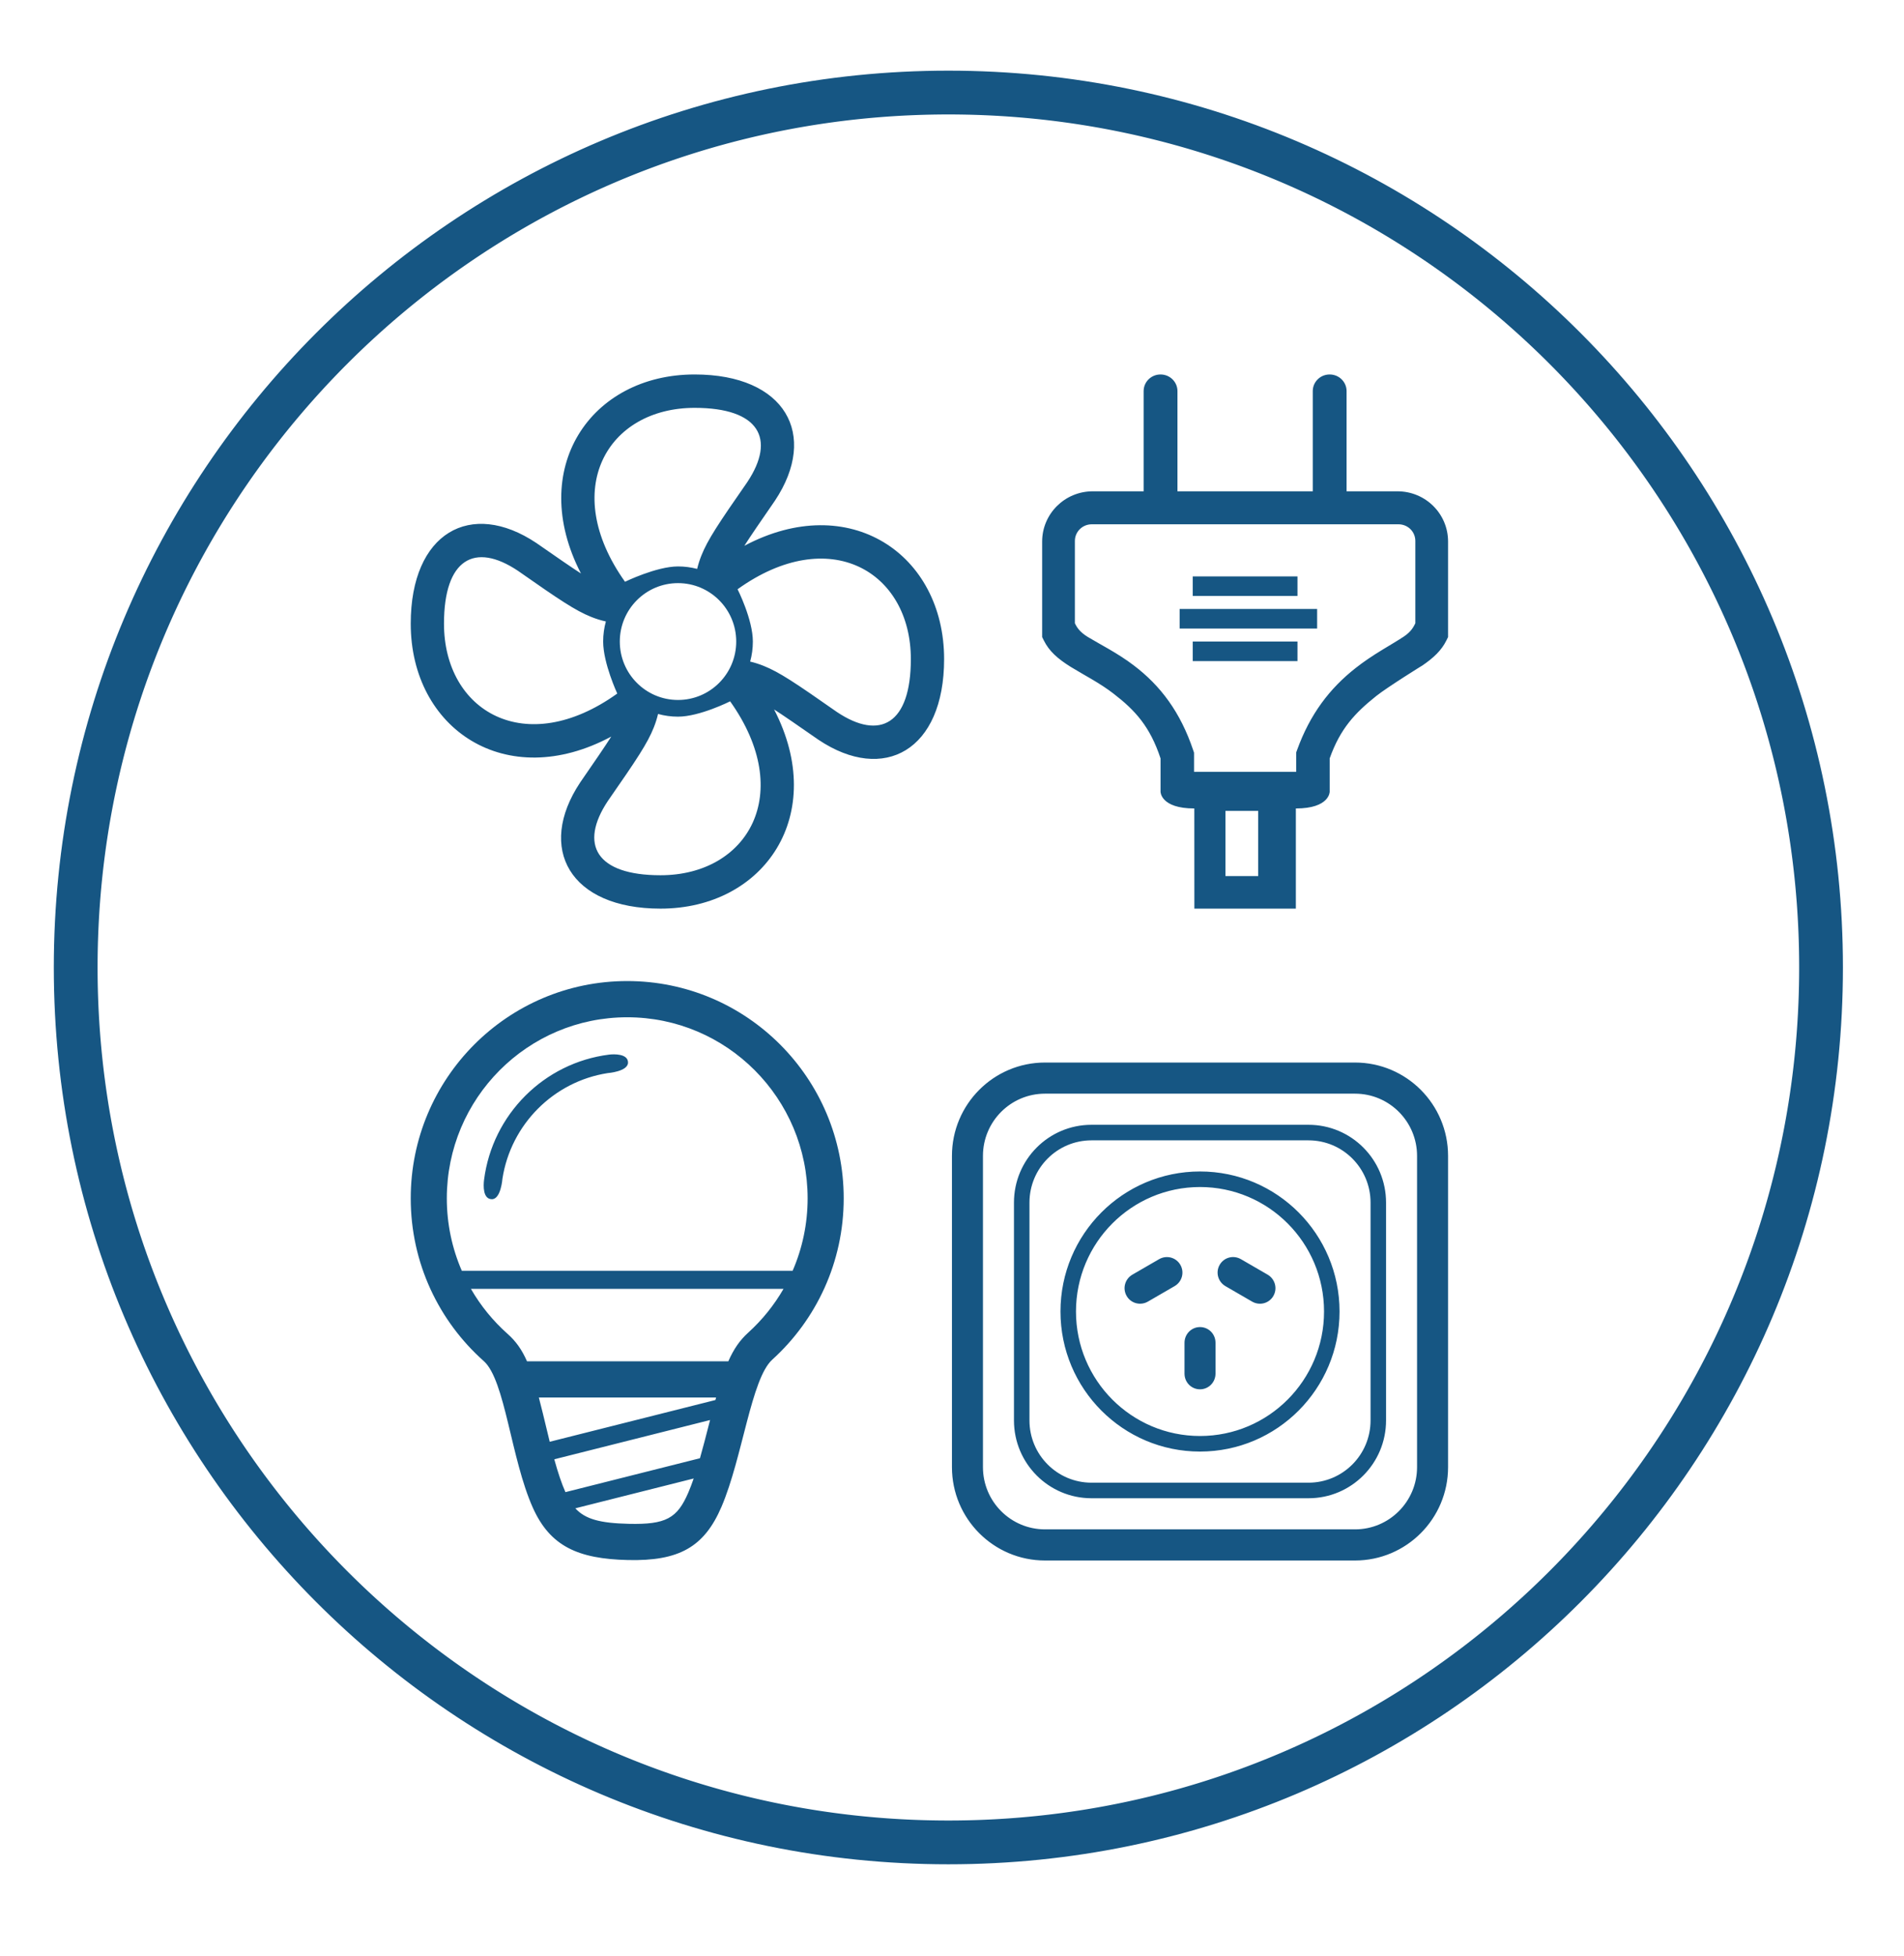 <?xml version="1.0" standalone="no"?>
<!DOCTYPE svg PUBLIC "-//W3C//DTD SVG 1.1//EN" "http://www.w3.org/Graphics/SVG/1.1/DTD/svg11.dtd">
<svg width="100%" height="100%" viewBox="0 0 261 268" version="1.1" xmlns="http://www.w3.org/2000/svg" xmlns:xlink="http://www.w3.org/1999/xlink" xml:space="preserve" style="fill-rule:evenodd;clip-rule:evenodd;stroke-linejoin:round;stroke-miterlimit:1.414;">
    <g transform="matrix(1,0,0,1,-1124,-496)">
        <g id="Layer1" transform="matrix(1,0,0,1,800,500)">
            <g transform="matrix(1,0,0,1,330.6,5.681)">
                <clipPath id="products_clip1">
                    <path d="M123.402,245.749C191.127,245.749 246.028,190.737 246.028,122.875C246.028,55.013 191.127,0 123.402,0C55.678,0 0.776,55.013 0.776,122.875C0.776,190.737 55.678,245.749 123.402,245.749Z"/>
                </clipPath>
                <g clip-path="url(#products_clip1)">
                    <path d="M123.402,251.749L122.987,251.749L122.571,251.747L122.156,251.743L121.741,251.739L121.326,251.733L120.913,251.726L120.499,251.717L120.085,251.707L119.672,251.696L119.259,251.684L118.846,251.67L118.434,251.655L118.022,251.639L117.61,251.621L117.199,251.602L116.788,251.582L116.377,251.56L115.966,251.537L115.556,251.513L115.147,251.488L114.737,251.461L114.328,251.433L113.92,251.404L113.511,251.374L113.103,251.342L112.695,251.309L112.288,251.275L111.881,251.239L111.475,251.202L111.068,251.164L110.662,251.125L110.257,251.084L109.852,251.042L109.447,250.999L109.042,250.955L108.639,250.909L108.235,250.862L107.832,250.814L107.428,250.765L107.026,250.714L106.624,250.662L106.222,250.609L105.821,250.555L105.419,250.499L105.019,250.442L104.619,250.384L104.219,250.325L103.819,250.264L103.421,250.203L103.022,250.14L102.623,250.076L102.226,250.01L101.828,249.944L101.431,249.876L101.034,249.807L100.638,249.736L100.243,249.665L99.847,249.592L99.452,249.518L99.058,249.443L98.664,249.367L98.27,249.289L97.876,249.211L97.484,249.131L97.092,249.05L96.699,248.967L96.308,248.884L95.917,248.799L95.526,248.713L95.136,248.626L94.746,248.538L94.357,248.449L93.968,248.358L93.579,248.266L93.191,248.173L92.804,248.079L92.416,247.984L92.03,247.887L91.644,247.79L91.258,247.691L90.873,247.591L90.488,247.49L90.104,247.388L89.72,247.284L89.337,247.18L88.954,247.074L88.572,246.967L88.19,246.859L87.809,246.75L87.427,246.639L87.046,246.528L86.667,246.415L86.288,246.302L85.908,246.187L85.53,246.071L85.152,245.953L84.774,245.835L84.397,245.716L84.021,245.595L83.645,245.473L83.269,245.351L82.894,245.227L82.52,245.102L82.146,244.976L81.772,244.848L81.399,244.72L81.027,244.59L80.655,244.46L80.284,244.328L79.913,244.195L79.542,244.061L79.173,243.926L78.804,243.79L78.435,243.653L78.066,243.514L77.699,243.375L77.332,243.235L76.965,243.093L76.599,242.95L76.233,242.807L75.869,242.662L75.504,242.516L75.14,242.369L74.777,242.221L74.414,242.072L74.052,241.921L73.69,241.77L73.33,241.618L72.969,241.464L72.609,241.31L72.25,241.154L71.891,240.998L71.532,240.84L71.175,240.681L70.818,240.521L70.461,240.36L70.105,240.198L69.75,240.035L69.395,239.872L69.041,239.706L68.687,239.54L68.334,239.373L67.982,239.205L67.63,239.036L67.279,238.866L66.928,238.694L66.578,238.522L66.229,238.349L65.88,238.174L65.531,237.999L65.184,237.823L64.837,237.645L64.49,237.467L64.145,237.287L63.799,237.107L63.455,236.925L63.111,236.742L62.768,236.559L62.425,236.375L62.083,236.189L61.741,236.002L61.401,235.815L61.061,235.626L60.721,235.437L60.382,235.246L60.044,235.055L59.706,234.862L59.369,234.669L59.032,234.474L58.697,234.279L58.362,234.082L58.027,233.885L57.693,233.686L57.36,233.487L57.028,233.287L56.696,233.085L56.365,232.883L56.034,232.68L55.704,232.475L55.375,232.27L55.047,232.064L54.719,231.857L54.392,231.649L54.065,231.44L53.739,231.23L53.414,231.019L53.089,230.807L52.766,230.594L52.443,230.38L52.12,230.165L51.798,229.95L51.477,229.733L51.157,229.515L50.837,229.297L50.518,229.077L50.2,228.857L49.883,228.636L49.566,228.413L49.249,228.19L48.933,227.966L48.618,227.741L48.305,227.515L47.992,227.288L47.679,227.06L47.367,226.832L47.055,226.602L46.745,226.371L46.435,226.14L46.126,225.908L45.818,225.674L45.51,225.44L45.203,225.205L44.897,224.969L44.591,224.732L44.287,224.495L43.983,224.256L43.679,224.016L43.377,223.776L43.075,223.535L42.774,223.292L42.474,223.049L42.174,222.805L41.875,222.56L41.577,222.315L41.28,222.068L40.983,221.821L40.687,221.572L40.392,221.323L40.098,221.073L39.805,220.822L39.512,220.57L39.22,220.317L38.929,220.064L38.638,219.809L38.348,219.554L38.059,219.298L37.771,219.041L37.483,218.783L37.197,218.524L36.911,218.265L36.626,218.004L36.342,217.743L36.059,217.481L35.776,217.218L35.494,216.954L35.213,216.69L34.933,216.425L34.653,216.158L34.374,215.891L34.096,215.623L33.819,215.354L33.543,215.085L33.267,214.815L32.993,214.543L32.719,214.271L32.446,213.999L32.173,213.725L31.902,213.451L31.631,213.175L31.361,212.899L31.092,212.622L30.824,212.345L30.557,212.066L30.291,211.787L30.025,211.507L29.759,211.226L29.496,210.944L29.232,210.661L28.97,210.379L28.709,210.094L28.448,209.809L28.188,209.524L27.929,209.238L27.671,208.95L27.413,208.662L27.157,208.374L26.901,208.084L26.647,207.794L26.393,207.503L26.14,207.211L25.888,206.918L25.636,206.625L25.386,206.331L25.137,206.036L24.888,205.74L24.64,205.444L24.393,205.147L24.147,204.849L23.901,204.55L23.657,204.251L23.414,203.951L23.171,203.65L22.929,203.348L22.688,203.046L22.448,202.742L22.21,202.439L21.971,202.134L21.734,201.829L21.497,201.522L21.262,201.216L21.028,200.909L20.794,200.6L20.561,200.291L20.329,199.981L20.098,199.671L19.869,199.36L19.639,199.048L19.411,198.735L19.183,198.422L18.957,198.108L18.732,197.793L18.507,197.478L18.283,197.161L18.061,196.845L17.839,196.527L17.618,196.209L17.398,195.891L17.179,195.571L16.961,195.25L16.744,194.929L16.528,194.608L16.312,194.285L16.098,193.962L15.885,193.638L15.673,193.314L15.461,192.989L15.25,192.663L15.041,192.336L14.832,192.01L14.625,191.682L14.418,191.353L14.212,191.024L14.007,190.694L13.803,190.364L13.601,190.033L13.399,189.701L13.198,189.368L12.998,189.035L12.799,188.702L12.601,188.367L12.404,188.032L12.208,187.696L12.013,187.36L11.819,187.023L11.625,186.685L11.434,186.347L11.243,186.008L11.052,185.669L10.863,185.328L10.675,184.987L10.488,184.646L10.302,184.304L10.117,183.961L9.932,183.617L9.749,183.273L9.567,182.929L9.386,182.584L9.206,182.238L9.027,181.892L8.849,181.544L8.672,181.197L8.496,180.848L8.321,180.5L8.147,180.15L7.974,179.8L7.802,179.45L7.631,179.098L7.461,178.746L7.293,178.394L7.125,178.041L6.957,177.686L6.792,177.332L6.627,176.978L6.464,176.622L6.301,176.267L6.14,175.91L5.979,175.552L5.82,175.195L5.661,174.836L5.504,174.477L5.348,174.119L5.192,173.758L5.038,173.397L4.885,173.036L4.733,172.675L4.582,172.313L4.432,171.949L4.283,171.586L4.136,171.222L3.989,170.857L3.843,170.493L3.699,170.127L3.555,169.76L3.413,169.394L3.272,169.027L3.132,168.66L2.992,168.291L2.854,167.921L2.717,167.552L2.582,167.183L2.447,166.812L2.313,166.441L2.18,166.069L2.049,165.697L1.919,165.325L1.79,164.952L1.662,164.578L1.535,164.204L1.409,163.83L1.284,163.455L1.16,163.078L1.038,162.702L0.916,162.326L0.796,161.948L0.677,161.571L0.559,161.193L0.442,160.814L0.326,160.435L0.212,160.056L0.098,159.674L-0.014,159.294L-0.125,158.913L-0.236,158.532L-0.345,158.149L-0.452,157.766L-0.559,157.384L-0.664,157L-0.769,156.615L-0.872,156.232L-0.974,155.847L-1.075,155.461L-1.175,155.075L-1.273,154.689L-1.371,154.302L-1.467,153.914L-1.562,153.527L-1.656,153.139L-1.749,152.75L-1.84,152.36L-1.931,151.971L-2.02,151.581L-2.108,151.191L-2.195,150.801L-2.28,150.408L-2.365,150.017L-2.448,149.625L-2.53,149.232L-2.611,148.838L-2.691,148.445L-2.769,148.051L-2.847,147.657L-2.923,147.262L-2.998,146.867L-3.072,146.471L-3.144,146.075L-3.215,145.679L-3.286,145.282L-3.355,144.884L-3.422,144.486L-3.489,144.088L-3.554,143.69L-3.618,143.291L-3.681,142.891L-3.742,142.492L-3.803,142.091L-3.862,141.691L-3.92,141.291L-3.976,140.889L-4.032,140.487L-4.086,140.085L-4.139,139.683L-4.191,139.28L-4.241,138.876L-4.291,138.472L-4.339,138.069L-4.385,137.664L-4.431,137.259L-4.475,136.855L-4.518,136.449L-4.56,136.042L-4.601,135.637L-4.64,135.23L-4.678,134.823L-4.715,134.416L-4.75,134.008L-4.784,133.6L-4.817,133.192L-4.849,132.783L-4.879,132.374L-4.909,131.965L-4.936,131.555L-4.963,131.145L-4.988,130.734L-5.012,130.323L-5.035,129.913L-5.057,129.501L-5.077,129.089L-5.096,128.677L-5.113,128.265L-5.13,127.852L-5.145,127.439L-5.158,127.026L-5.171,126.612L-5.182,126.198L-5.192,125.783L-5.2,125.369L-5.207,124.954L-5.213,124.538L-5.218,124.124L-5.221,123.707L-5.223,123.291L-5.224,122.875L-5.223,122.458L-5.221,122.042L-5.218,121.626L-5.213,121.211L-5.207,120.796L-5.2,120.38L-5.192,119.966L-5.182,119.552L-5.171,119.138L-5.158,118.724L-5.145,118.31L-5.13,117.898L-5.113,117.485L-5.096,117.072L-5.077,116.66L-5.057,116.248L-5.035,115.837L-5.012,115.427L-4.988,115.015L-4.963,114.605L-4.936,114.195L-4.909,113.784L-4.879,113.375L-4.849,112.966L-4.817,112.558L-4.784,112.15L-4.75,111.741L-4.715,111.333L-4.678,110.927L-4.64,110.519L-4.601,110.113L-4.56,109.707L-4.518,109.3L-4.475,108.895L-4.431,108.49L-4.385,108.085L-4.339,107.681L-4.291,107.277L-4.241,106.873L-4.191,106.47L-4.139,106.067L-4.086,105.664L-4.032,105.263L-3.976,104.861L-3.92,104.459L-3.862,104.058L-3.803,103.658L-3.742,103.257L-3.681,102.858L-3.618,102.459L-3.554,102.059L-3.489,101.661L-3.422,101.263L-3.355,100.866L-3.286,100.468L-3.215,100.071L-3.144,99.675L-3.072,99.278L-2.998,98.882L-2.923,98.488L-2.847,98.093L-2.769,97.698L-2.691,97.305L-2.611,96.911L-2.53,96.517L-2.448,96.125L-2.365,95.733L-2.28,95.341L-2.195,94.949L-2.108,94.558L-2.02,94.168L-1.931,93.778L-1.84,93.389L-1.749,92.999L-1.656,92.61L-1.562,92.222L-1.467,91.835L-1.371,91.447L-1.273,91.061L-1.175,90.674L-1.075,90.288L-0.974,89.903L-0.872,89.518L-0.769,89.134L-0.664,88.749L-0.559,88.365L-0.452,87.983L-0.345,87.6L-0.236,87.218L-0.125,86.836L-0.014,86.455L0.098,86.075L0.212,85.694L0.326,85.315L0.442,84.936L0.559,84.557L0.677,84.179L0.796,83.801L0.916,83.424L1.038,83.047L1.16,82.671L1.284,82.295L1.409,81.92L1.535,81.545L1.662,81.171L1.79,80.798L1.919,80.425L2.049,80.053L2.18,79.681L2.313,79.308L2.447,78.937L2.582,78.566L2.717,78.197L2.854,77.828L2.992,77.458L3.132,77.09L3.272,76.722L3.413,76.356L3.555,75.989L3.699,75.622L3.843,75.257L3.989,74.892L4.136,74.527L4.283,74.163L4.432,73.8L4.582,73.437L4.733,73.075L4.885,72.713L5.038,72.352L5.192,71.991L5.348,71.631L5.504,71.272L5.661,70.913L5.82,70.555L5.979,70.197L6.14,69.839L6.301,69.483L6.463,69.127L6.628,68.771L6.792,68.417L6.957,68.063L7.125,67.709L7.293,67.355L7.461,67.004L7.631,66.651L7.802,66.3L7.974,65.949L8.147,65.599L8.321,65.25L8.496,64.901L8.672,64.553L8.849,64.205L9.027,63.858L9.206,63.511L9.386,63.166L9.568,62.82L9.749,62.476L9.932,62.132L10.117,61.788L10.302,61.446L10.488,61.104L10.675,60.762L10.863,60.422L11.052,60.081L11.243,59.741L11.434,59.403L11.626,59.065L11.819,58.727L12.013,58.389L12.208,58.053L12.404,57.717L12.601,57.383L12.799,57.048L12.998,56.714L13.198,56.381L13.399,56.048L13.601,55.717L13.803,55.386L14.007,55.056L14.212,54.725L14.418,54.396L14.625,54.068L14.832,53.74L15.041,53.413L15.25,53.087L15.461,52.76L15.673,52.435L15.885,52.111L16.098,51.787L16.313,51.464L16.528,51.142L16.744,50.82L16.961,50.5L17.179,50.179L17.399,49.859L17.618,49.541L17.839,49.222L18.061,48.904L18.283,48.588L18.507,48.272L18.732,47.956L18.957,47.641L19.184,47.327L19.411,47.014L19.639,46.701L19.868,46.39L20.098,46.079L20.329,45.768L20.561,45.458L20.794,45.15L21.028,44.841L21.262,44.533L21.497,44.227L21.734,43.921L21.971,43.615L22.209,43.311L22.448,43.007L22.688,42.704L22.929,42.401L23.171,42.1L23.414,41.799L23.657,41.499L23.901,41.2L24.146,40.901L24.393,40.603L24.64,40.305L24.888,40.009L25.137,39.713L25.386,39.418L25.636,39.124L25.888,38.831L26.14,38.539L26.393,38.247L26.647,37.955L26.901,37.665L27.157,37.376L27.414,37.087L27.671,36.799L27.929,36.512L28.188,36.225L28.448,35.94L28.709,35.655L28.97,35.371L29.232,35.088L29.496,34.805L29.76,34.524L30.025,34.243L30.291,33.962L30.557,33.683L30.824,33.405L31.093,33.127L31.361,32.85L31.631,32.574L31.902,32.299L32.173,32.024L32.446,31.751L32.719,31.478L32.993,31.206L33.267,30.935L33.543,30.665L33.819,30.395L34.096,30.126L34.374,29.858L34.653,29.591L34.932,29.325L35.213,29.059L35.494,28.795L35.776,28.531L36.059,28.268L36.342,28.006L36.626,27.745L36.911,27.485L37.197,27.225L37.484,26.966L37.771,26.708L38.059,26.452L38.348,26.196L38.638,25.94L38.928,25.686L39.219,25.432L39.512,25.179L39.805,24.927L40.098,24.677L40.392,24.427L40.687,24.177L40.983,23.929L41.28,23.681L41.577,23.435L41.875,23.189L42.174,22.944L42.473,22.7L42.774,22.457L43.075,22.215L43.377,21.974L43.679,21.733L43.983,21.493L44.287,21.255L44.591,21.017L44.897,20.78L45.203,20.544L45.51,20.309L45.818,20.075L46.126,19.842L46.435,19.609L46.745,19.378L47.055,19.148L47.367,18.918L47.679,18.689L47.992,18.461L48.305,18.234L48.619,18.009L48.933,17.783L49.249,17.559L49.566,17.336L49.883,17.114L50.2,16.893L50.518,16.672L50.837,16.453L51.157,16.234L51.477,16.017L51.799,15.8L52.12,15.584L52.443,15.369L52.766,15.155L53.089,14.943L53.414,14.731L53.739,14.52L54.065,14.31L54.392,14.101L54.719,13.893L55.047,13.685L55.375,13.479L55.704,13.274L56.035,13.069L56.365,12.866L56.696,12.664L57.028,12.463L57.36,12.262L57.693,12.063L58.027,11.865L58.362,11.667L58.697,11.471L59.032,11.275L59.369,11.081L59.706,10.887L60.043,10.695L60.382,10.503L60.721,10.313L61.061,10.123L61.401,9.934L61.741,9.747L62.083,9.56L62.425,9.375L62.767,9.191L63.111,9.007L63.455,8.824L63.799,8.643L64.145,8.462L64.49,8.283L64.837,8.105L65.184,7.927L65.532,7.751L65.88,7.575L66.229,7.401L66.578,7.227L66.928,7.055L67.279,6.884L67.63,6.714L67.982,6.545L68.334,6.376L68.687,6.209L69.041,6.043L69.395,5.878L69.75,5.714L70.105,5.551L70.461,5.389L70.818,5.228L71.175,5.068L71.533,4.91L71.891,4.752L72.249,4.595L72.609,4.44L72.969,4.285L73.329,4.132L73.69,3.98L74.052,3.828L74.414,3.678L74.777,3.529L75.14,3.381L75.504,3.234L75.868,3.088L76.234,2.943L76.599,2.799L76.965,2.656L77.332,2.515L77.699,2.374L78.067,2.235L78.435,2.097L78.803,1.959L79.173,1.823L79.542,1.688L79.913,1.554L80.284,1.421L80.655,1.29L81.027,1.159L81.399,1.03L81.772,0.901L82.146,0.774L82.519,0.648L82.894,0.523L83.269,0.399L83.645,0.276L84.021,0.154L84.397,0.034L84.774,-0.086L85.152,-0.204L85.53,-0.321L85.908,-0.437L86.287,-0.552L86.667,-0.666L87.047,-0.779L87.427,-0.89L87.808,-1L88.19,-1.11L88.572,-1.218L88.954,-1.325L89.337,-1.43L89.72,-1.535L90.104,-1.638L90.488,-1.74L90.873,-1.842L91.258,-1.942L91.644,-2.04L92.03,-2.138L92.417,-2.234L92.804,-2.33L93.191,-2.424L93.58,-2.517L93.968,-2.609L94.357,-2.699L94.746,-2.789L95.136,-2.877L95.526,-2.964L95.916,-3.05L96.308,-3.134L96.7,-3.218L97.091,-3.3L97.484,-3.381L97.877,-3.461L98.27,-3.54L98.664,-3.617L99.057,-3.694L99.452,-3.769L99.847,-3.843L100.243,-3.915L100.638,-3.987L101.034,-4.057L101.431,-4.126L101.828,-4.194L102.225,-4.261L102.624,-4.326L103.022,-4.39L103.42,-4.453L103.819,-4.515L104.219,-4.576L104.619,-4.635L105.019,-4.693L105.42,-4.75L105.82,-4.805L106.222,-4.86L106.624,-4.913L107.026,-4.965L107.429,-5.015L107.832,-5.065L108.235,-5.113L108.639,-5.16L109.043,-5.205L109.447,-5.25L109.852,-5.293L110.257,-5.335L110.663,-5.375L111.069,-5.415L111.475,-5.453L111.881,-5.49L112.288,-5.525L112.696,-5.56L113.103,-5.593L113.511,-5.624L113.92,-5.655L114.328,-5.684L114.738,-5.712L115.147,-5.739L115.556,-5.764L115.967,-5.788L116.377,-5.811L116.787,-5.832L117.199,-5.853L117.61,-5.872L118.022,-5.889L118.434,-5.906L118.846,-5.921L119.259,-5.934L119.672,-5.947L120.085,-5.958L120.499,-5.968L120.912,-5.976L121.327,-5.984L121.741,-5.989L122.156,-5.994L122.571,-5.997L122.986,-5.999L123.402,-6L123.818,-5.999L124.234,-5.997L124.649,-5.994L125.063,-5.989L125.478,-5.984L125.892,-5.976L126.306,-5.968L126.72,-5.958L127.133,-5.947L127.546,-5.934L127.959,-5.921L128.371,-5.906L128.783,-5.889L129.194,-5.872L129.606,-5.853L130.017,-5.832L130.428,-5.811L130.838,-5.788L131.248,-5.764L131.658,-5.739L132.067,-5.712L132.476,-5.684L132.885,-5.655L133.293,-5.624L133.701,-5.593L134.109,-5.56L134.516,-5.525L134.924,-5.49L135.33,-5.453L135.736,-5.415L136.142,-5.375L136.548,-5.335L136.953,-5.293L137.358,-5.25L137.762,-5.205L138.166,-5.16L138.57,-5.113L138.973,-5.065L139.376,-5.015L139.779,-4.965L140.181,-4.913L140.583,-4.86L140.984,-4.805L141.385,-4.75L141.785,-4.693L142.186,-4.635L142.586,-4.576L142.985,-4.515L143.384,-4.453L143.783,-4.39L144.181,-4.326L144.579,-4.261L144.977,-4.194L145.373,-4.126L145.77,-4.057L146.166,-3.987L146.562,-3.915L146.957,-3.843L147.352,-3.769L147.747,-3.694L148.141,-3.617L148.535,-3.54L148.928,-3.461L149.321,-3.381L149.714,-3.3L150.105,-3.218L150.497,-3.134L150.888,-3.05L151.279,-2.964L151.669,-2.877L152.059,-2.789L152.448,-2.699L152.837,-2.609L153.225,-2.517L153.613,-2.424L154.001,-2.33L154.388,-2.235L154.774,-2.138L155.161,-2.04L155.546,-1.942L155.931,-1.842L156.317,-1.74L156.701,-1.638L157.084,-1.535L157.468,-1.43L157.85,-1.325L158.233,-1.218L158.615,-1.11L158.997,-1L159.377,-0.89L159.758,-0.779L160.138,-0.666L160.517,-0.552L160.896,-0.437L161.275,-0.321L161.653,-0.204L162.03,-0.086L162.408,0.034L162.784,0.154L163.16,0.276L163.535,0.399L163.911,0.523L164.285,0.648L164.659,0.774L165.032,0.901L165.405,1.03L165.777,1.159L166.149,1.29L166.521,1.421L166.892,1.554L167.262,1.688L167.632,1.823L168.001,1.959L168.37,2.097L168.738,2.235L169.106,2.374L169.473,2.515L169.839,2.656L170.206,2.799L170.571,2.943L170.936,3.088L171.301,3.234L171.664,3.381L172.028,3.529L172.39,3.678L172.752,3.828L173.114,3.979L173.475,4.132L173.836,4.285L174.195,4.44L174.555,4.595L174.914,4.752L175.272,4.91L175.629,5.068L175.987,5.228L176.343,5.389L176.699,5.551L177.055,5.714L177.409,5.878L177.764,6.043L178.117,6.209L178.471,6.376L178.823,6.545L179.174,6.714L179.526,6.884L179.876,7.055L180.227,7.227L180.576,7.401L180.925,7.575L181.273,7.751L181.621,7.927L181.968,8.104L182.314,8.283L182.66,8.462L183.005,8.643L183.349,8.824L183.693,9.007L184.037,9.191L184.379,9.375L184.722,9.56L185.063,9.747L185.404,9.934L185.744,10.123L186.084,10.312L186.423,10.503L186.761,10.695L187.099,10.887L187.436,11.081L187.772,11.275L188.108,11.471L188.443,11.667L188.778,11.865L189.111,12.063L189.444,12.262L189.777,12.463L190.108,12.664L190.44,12.866L190.77,13.07L191.1,13.274L191.429,13.479L191.758,13.685L192.086,13.893L192.413,14.101L192.739,14.31L193.065,14.52L193.39,14.731L193.715,14.943L194.039,15.155L194.362,15.37L194.684,15.584L195.006,15.8L195.327,16.017L195.647,16.234L195.967,16.453L196.286,16.672L196.605,16.893L196.922,17.114L197.239,17.336L197.555,17.559L197.871,17.783L198.186,18.008L198.5,18.235L198.813,18.461L199.126,18.689L199.438,18.918L199.749,19.148L200.06,19.378L200.369,19.609L200.679,19.842L200.987,20.075L201.295,20.309L201.601,20.544L201.908,20.78L202.213,21.017L202.518,21.255L202.822,21.493L203.125,21.733L203.428,21.974L203.729,22.215L204.031,22.457L204.331,22.7L204.631,22.944L204.93,23.189L205.228,23.435L205.525,23.681L205.821,23.929L206.117,24.177L206.413,24.427L206.707,24.677L207,24.927L207.293,25.179L207.585,25.432L207.876,25.686L208.167,25.94L208.457,26.196L208.745,26.452L209.033,26.708L209.321,26.966L209.608,27.225L209.893,27.485L210.178,27.745L210.462,28.006L210.746,28.268L211.029,28.532L211.311,28.795L211.592,29.059L211.872,29.325L212.152,29.591L212.43,29.858L212.708,30.126L212.985,30.395L213.262,30.665L213.537,30.935L213.812,31.206L214.086,31.478L214.359,31.751L214.631,32.024L214.902,32.299L215.174,32.574L215.443,32.85L215.712,33.127L215.981,33.405L216.248,33.683L216.514,33.962L216.78,34.243L217.045,34.524L217.309,34.805L217.572,35.088L217.834,35.371L218.096,35.655L218.357,35.94L218.616,36.225L218.875,36.512L219.134,36.799L219.391,37.087L219.648,37.376L219.903,37.665L220.158,37.955L220.412,38.247L220.665,38.539L220.917,38.831L221.168,39.124L221.419,39.418L221.668,39.713L221.917,40.009L222.165,40.305L222.412,40.603L222.658,40.901L222.903,41.2L223.147,41.499L223.391,41.799L223.634,42.1L223.875,42.401L224.116,42.704L224.356,43.007L224.595,43.311L224.833,43.615L225.071,43.921L225.307,44.227L225.542,44.533L225.777,44.841L226.011,45.15L226.243,45.458L226.475,45.768L226.707,46.079L226.936,46.39L227.165,46.701L227.394,47.014L227.621,47.327L227.847,47.641L228.073,47.956L228.298,48.272L228.521,48.588L228.744,48.905L228.966,49.222L229.186,49.54L229.406,49.859L229.626,50.179L229.843,50.499L230.06,50.82L230.277,51.142L230.492,51.464L230.706,51.787L230.92,52.111L231.132,52.436L231.344,52.761L231.554,53.086L231.764,53.413L231.972,53.74L232.18,54.068L232.387,54.397L232.593,54.726L232.797,55.055L233.001,55.385L233.204,55.717L233.406,56.049L233.607,56.381L233.807,56.714L234.005,57.048L234.203,57.382L234.401,57.717L234.597,58.053L234.792,58.389L234.986,58.727L235.179,59.065L235.371,59.403L235.562,59.742L235.752,60.081L235.941,60.421L236.129,60.762L236.317,61.104L236.503,61.446L236.688,61.788L236.872,62.132L237.055,62.476L237.237,62.82L237.418,63.166L237.598,63.511L237.777,63.858L237.956,64.205L238.133,64.553L238.309,64.901L238.484,65.25L238.658,65.599L238.831,65.949L239.003,66.3L239.173,66.651L239.343,67.003L239.512,67.356L239.68,67.709L239.847,68.062L240.012,68.416L240.177,68.771L240.341,69.127L240.504,69.484L240.665,69.84L240.825,70.196L240.985,70.554L241.143,70.913L241.301,71.272L241.457,71.632L241.612,71.991L241.766,72.351L241.92,72.713L242.072,73.075L242.222,73.437L242.372,73.799L242.521,74.163L242.669,74.528L242.816,74.892L242.961,75.257L243.106,75.622L243.249,75.989L243.392,76.356L243.533,76.722L243.673,77.091L243.812,77.458L243.95,77.828L244.087,78.197L244.223,78.566L244.358,78.938L244.491,79.309L244.624,79.68L244.755,80.052L244.886,80.425L245.015,80.798L245.143,81.171L245.27,81.545L245.396,81.92L245.521,82.296L245.644,82.671L245.767,83.047L245.888,83.424L246.008,83.801L246.128,84.179L246.246,84.557L246.363,84.936L246.478,85.315L246.593,85.695L246.706,86.074L246.819,86.455L246.93,86.836L247.04,87.219L247.149,87.6L247.257,87.982L247.364,88.366L247.469,88.75L247.573,89.133L247.677,89.518L247.779,89.903L247.879,90.288L247.979,90.674L248.078,91.061L248.175,91.447L248.271,91.834L248.367,92.223L248.46,92.611L248.553,92.999L248.645,93.388L248.735,93.778L248.824,94.168L248.912,94.559L248.999,94.95L249.085,95.341L249.169,95.733L249.253,96.125L249.335,96.517L249.416,96.911L249.495,97.304L249.574,97.698L249.651,98.093L249.727,98.488L249.802,98.883L249.876,99.278L249.949,99.674L250.02,100.071L250.09,100.468L250.159,100.865L250.227,101.262L250.293,101.661L250.358,102.06L250.422,102.459L250.485,102.858L250.547,103.257L250.607,103.658L250.666,104.059L250.724,104.459L250.781,104.861L250.836,105.263L250.891,105.664L250.944,106.067L250.995,106.47L251.046,106.873L251.095,107.276L251.143,107.681L251.19,108.085L251.236,108.49L251.28,108.895L251.323,109.301L251.365,109.706L251.405,110.113L251.444,110.519L251.482,110.926L251.519,111.333L251.555,111.741L251.589,112.15L251.622,112.558L251.654,112.966L251.684,113.375L251.713,113.785L251.741,114.195L251.768,114.605L251.793,115.015L251.817,115.426L251.84,115.837L251.861,116.248L251.881,116.66L251.9,117.072L251.918,117.485L251.934,117.898L251.949,118.311L251.963,118.724L251.975,119.138L251.986,119.552L251.996,119.965L252.005,120.381L252.012,120.796L252.018,121.21L252.022,121.627L252.026,122.042L252.028,122.458L252.028,122.875L252.028,123.292L252.026,123.707L252.022,124.123L252.018,124.539L252.012,124.954L252.005,125.369L251.996,125.784L251.986,126.198L251.975,126.612L251.963,127.026L251.949,127.438L251.934,127.852L251.918,128.265L251.9,128.677L251.881,129.09L251.861,129.501L251.84,129.912L251.817,130.324L251.793,130.734L251.768,131.145L251.741,131.555L251.713,131.964L251.684,132.374L251.654,132.783L251.622,133.192L251.589,133.6L251.555,134.008L251.519,134.416L251.482,134.823L251.444,135.23L251.405,135.637L251.365,136.043L251.323,136.448L251.28,136.854L251.236,137.259L251.19,137.664L251.143,138.069L251.095,138.473L251.046,138.876L250.995,139.28L250.944,139.683L250.891,140.085L250.836,140.487L250.781,140.889L250.724,141.291L250.666,141.69L250.607,142.091L250.547,142.492L250.485,142.892L250.422,143.291L250.358,143.69L250.293,144.088L250.227,144.487L250.159,144.885L250.09,145.281L250.02,145.678L249.949,146.075L249.876,146.471L249.802,146.866L249.727,147.262L249.651,147.657L249.574,148.051L249.495,148.446L249.416,148.838L249.335,149.232L249.253,149.625L249.169,150.017L249.085,150.409L248.999,150.8L248.912,151.19L248.824,151.581L248.735,151.971L248.645,152.361L248.553,152.751L248.46,153.139L248.367,153.527L248.271,153.915L248.175,154.302L248.078,154.689L247.979,155.075L247.879,155.461L247.779,155.847L247.677,156.232L247.573,156.616L247.469,157L247.364,157.383L247.257,157.767L247.149,158.149L247.04,158.531L246.93,158.913L246.819,159.295L246.706,159.675L246.593,160.055L246.478,160.434L246.363,160.814L246.246,161.193L246.128,161.571L246.008,161.949L245.888,162.326L245.767,162.702L245.644,163.078L245.521,163.454L245.396,163.83L245.27,164.204L245.143,164.578L245.015,164.952L244.886,165.325L244.755,165.697L244.624,166.07L244.491,166.44L244.358,166.811L244.223,167.183L244.087,167.552L243.95,167.922L243.812,168.291L243.673,168.659L243.533,169.027L243.392,169.394L243.249,169.761L243.106,170.127L242.961,170.493L242.816,170.857L242.669,171.221L242.521,171.586L242.372,171.95L242.222,172.313L242.072,172.674L241.919,173.036L241.766,173.398L241.612,173.758L241.457,174.118L241.301,174.477L241.143,174.836L240.985,175.195L240.825,175.553L240.665,175.91L240.504,176.266L240.341,176.622L240.177,176.978L240.012,177.333L239.847,177.687L239.68,178.04L239.512,178.394L239.343,178.746L239.173,179.098L239.003,179.449L238.831,179.8L238.658,180.15L238.484,180.5L238.309,180.848L238.133,181.197L237.955,181.545L237.777,181.892L237.598,182.238L237.418,182.584L237.237,182.929L237.055,183.273L236.872,183.617L236.688,183.961L236.503,184.304L236.317,184.646L236.129,184.987L235.941,185.328L235.752,185.669L235.562,186.008L235.371,186.347L235.179,186.685L234.986,187.023L234.792,187.36L234.597,187.696L234.401,188.032L234.203,188.367L234.005,188.702L233.807,189.035L233.607,189.368L233.406,189.7L233.204,190.033L233.001,190.364L232.797,190.694L232.593,191.024L232.387,191.353L232.18,191.682L231.972,192.01L231.764,192.337L231.554,192.663L231.344,192.988L231.132,193.314L230.92,193.638L230.706,193.962L230.492,194.285L230.277,194.608L230.06,194.93L229.843,195.25L229.626,195.57L229.406,195.89L229.186,196.209L228.966,196.527L228.744,196.845L228.521,197.162L228.297,197.478L228.073,197.793L227.847,198.108L227.621,198.422L227.394,198.735L227.165,199.048L226.936,199.36L226.706,199.671L226.475,199.981L226.243,200.291L226.011,200.6L225.777,200.909L225.542,201.216L225.307,201.522L225.071,201.829L224.833,202.134L224.595,202.439L224.356,202.742L224.116,203.046L223.875,203.348L223.634,203.65L223.391,203.951L223.148,204.251L222.903,204.55L222.658,204.849L222.412,205.147L222.165,205.444L221.917,205.74L221.668,206.036L221.419,206.331L221.168,206.625L220.917,206.918L220.665,207.211L220.412,207.503L220.158,207.794L219.903,208.084L219.647,208.374L219.391,208.662L219.134,208.95L218.875,209.238L218.616,209.524L218.357,209.809L218.096,210.094L217.834,210.379L217.572,210.661L217.309,210.944L217.045,211.226L216.78,211.507L216.514,211.787L216.248,212.066L215.98,212.345L215.712,212.622L215.443,212.899L215.173,213.175L214.902,213.451L214.631,213.725L214.359,213.999L214.086,214.271L213.812,214.543L213.537,214.815L213.262,215.085L212.985,215.354L212.708,215.623L212.431,215.891L212.152,216.158L211.872,216.425L211.592,216.69L211.311,216.954L211.029,217.218L210.746,217.481L210.462,217.744L210.178,218.004L209.893,218.265L209.608,218.524L209.321,218.783L209.033,219.041L208.745,219.298L208.457,219.554L208.167,219.809L207.876,220.064L207.585,220.317L207.293,220.57L207,220.822L206.707,221.073L206.413,221.323L206.117,221.572L205.821,221.821L205.525,222.068L205.227,222.315L204.93,222.56L204.631,222.805L204.331,223.049L204.031,223.292L203.73,223.535L203.428,223.776L203.125,224.016L202.822,224.256L202.518,224.495L202.214,224.732L201.908,224.969L201.601,225.205L201.295,225.44L200.987,225.674L200.679,225.908L200.369,226.14L200.06,226.371L199.749,226.602L199.438,226.832L199.126,227.06L198.813,227.288L198.5,227.515L198.186,227.741L197.871,227.966L197.555,228.19L197.239,228.413L196.922,228.635L196.605,228.857L196.286,229.077L195.967,229.297L195.647,229.516L195.327,229.733L195.006,229.95L194.684,230.165L194.362,230.38L194.039,230.594L193.715,230.807L193.39,231.019L193.065,231.23L192.739,231.44L192.413,231.649L192.086,231.857L191.758,232.064L191.429,232.27L191.1,232.475L190.77,232.68L190.44,232.883L190.108,233.085L189.777,233.287L189.444,233.487L189.111,233.686L188.777,233.885L188.443,234.082L188.108,234.279L187.772,234.474L187.436,234.669L187.098,234.862L186.761,235.055L186.423,235.246L186.084,235.437L185.744,235.626L185.404,235.815L185.063,236.002L184.722,236.189L184.379,236.375L184.037,236.559L183.694,236.743L183.349,236.925L183.005,237.107L182.66,237.287L182.314,237.467L181.967,237.645L181.621,237.822L181.273,237.999L180.924,238.174L180.576,238.349L180.227,238.522L179.876,238.694L179.526,238.866L179.174,239.036L178.823,239.205L178.47,239.373L178.117,239.54L177.764,239.706L177.409,239.872L177.054,240.036L176.699,240.198L176.343,240.36L175.987,240.521L175.63,240.681L175.272,240.84L174.914,240.998L174.555,241.154L174.196,241.31L173.836,241.464L173.475,241.618L173.114,241.77L172.753,241.921L172.39,242.072L172.028,242.221L171.664,242.369L171.3,242.516L170.936,242.662L170.571,242.806L170.206,242.95L169.839,243.093L169.473,243.235L169.106,243.375L168.738,243.514L168.37,243.653L168.001,243.79L167.632,243.926L167.262,244.061L166.892,244.195L166.521,244.328L166.149,244.46L165.778,244.59L165.405,244.72L165.032,244.848L164.658,244.976L164.285,245.102L163.911,245.227L163.536,245.351L163.16,245.474L162.784,245.595L162.408,245.716L162.03,245.835L161.653,245.953L161.275,246.071L160.896,246.187L160.517,246.302L160.138,246.415L159.758,246.528L159.377,246.639L158.996,246.75L158.615,246.859L158.233,246.967L157.851,247.074L157.468,247.18L157.084,247.284L156.701,247.388L156.316,247.49L155.931,247.591L155.546,247.691L155.16,247.79L154.775,247.887L154.388,247.984L154,248.079L153.613,248.173L153.226,248.266L152.837,248.358L152.448,248.449L152.059,248.538L151.669,248.626L151.279,248.713L150.888,248.799L150.497,248.884L150.105,248.967L149.713,249.05L149.321,249.131L148.928,249.211L148.535,249.289L148.141,249.367L147.747,249.443L147.352,249.518L146.957,249.592L146.562,249.665L146.166,249.736L145.77,249.807L145.374,249.876L144.976,249.944L144.579,250.01L144.181,250.076L143.783,250.14L143.384,250.203L142.985,250.264L142.586,250.325L142.186,250.384L141.786,250.442L141.385,250.499L140.984,250.555L140.582,250.609L140.181,250.662L139.779,250.714L139.376,250.765L138.973,250.814L138.57,250.862L138.166,250.909L137.762,250.955L137.357,250.999L136.952,251.042L136.548,251.084L136.142,251.125L135.736,251.164L135.33,251.202L134.923,251.239L134.516,251.275L134.109,251.309L133.702,251.342L133.293,251.374L132.885,251.404L132.476,251.433L132.067,251.461L131.658,251.488L131.248,251.513L130.838,251.537L130.427,251.56L130.017,251.582L129.606,251.602L129.195,251.621L128.783,251.639L128.371,251.655L127.958,251.67L127.546,251.684L127.133,251.696L126.72,251.707L126.306,251.717L125.892,251.726L125.478,251.733L125.063,251.739L124.649,251.743L124.234,251.747L123.818,251.749L123.402,251.749ZM123.402,239.749L123.78,239.749L124.157,239.747L124.534,239.744L124.911,239.74L125.287,239.734L125.664,239.728L126.04,239.72L126.415,239.711L126.79,239.701L127.165,239.69L127.54,239.677L127.914,239.664L128.288,239.649L128.662,239.633L129.035,239.616L129.408,239.597L129.781,239.578L130.153,239.557L130.525,239.535L130.897,239.512L131.269,239.488L131.64,239.463L132.011,239.436L132.381,239.408L132.751,239.38L133.121,239.35L133.49,239.319L133.86,239.286L134.229,239.253L134.597,239.218L134.965,239.183L135.333,239.146L135.7,239.108L136.067,239.069L136.434,239.029L136.8,238.987L137.166,238.945L137.532,238.901L137.897,238.856L138.262,238.81L138.627,238.763L138.991,238.715L139.355,238.666L139.718,238.615L140.081,238.564L140.445,238.511L140.807,238.458L141.169,238.403L141.531,238.347L141.892,238.29L142.253,238.232L142.614,238.172L142.974,238.112L143.333,238.05L143.693,237.988L144.052,237.924L144.411,237.859L144.769,237.793L145.127,237.726L145.485,237.658L145.842,237.589L146.198,237.519L146.555,237.448L146.911,237.375L147.266,237.302L147.621,237.227L147.976,237.152L148.33,237.075L148.684,236.997L149.038,236.918L149.391,236.838L149.744,236.757L150.096,236.675L150.448,236.592L150.799,236.508L151.151,236.423L151.501,236.336L151.851,236.249L152.201,236.16L152.551,236.071L152.9,235.98L153.248,235.889L153.596,235.796L153.944,235.702L154.291,235.608L154.638,235.512L154.985,235.415L155.33,235.317L155.676,235.218L156.021,235.118L156.365,235.017L156.71,234.915L157.054,234.812L157.397,234.708L157.74,234.603L158.082,234.497L158.424,234.39L158.766,234.282L159.107,234.172L159.448,234.062L159.787,233.951L160.127,233.839L160.467,233.725L160.806,233.611L161.143,233.496L161.481,233.38L161.819,233.262L162.156,233.144L162.492,233.024L162.828,232.904L163.164,232.783L163.498,232.661L163.833,232.537L164.168,232.413L164.5,232.288L164.834,232.161L165.167,232.034L165.499,231.906L165.83,231.776L166.161,231.646L166.492,231.515L166.822,231.383L167.152,231.25L167.481,231.115L167.81,230.98L168.138,230.844L168.465,230.707L168.793,230.569L169.119,230.43L169.445,230.29L169.771,230.149L170.096,230.007L170.42,229.864L170.745,229.72L171.069,229.575L171.391,229.43L171.714,229.283L172.036,229.135L172.358,228.987L172.678,228.837L172.999,228.687L173.319,228.535L173.638,228.383L173.957,228.229L174.275,228.075L174.593,227.92L174.91,227.764L175.227,227.607L175.544,227.448L175.858,227.29L176.174,227.13L176.489,226.969L176.802,226.807L177.116,226.645L177.429,226.481L177.741,226.316L178.053,226.151L178.364,225.985L178.675,225.817L178.984,225.649L179.294,225.48L179.603,225.31L179.911,225.139L180.219,224.967L180.526,224.795L180.833,224.621L181.14,224.446L181.445,224.271L181.749,224.095L182.054,223.918L182.358,223.739L182.661,223.56L182.964,223.381L183.266,223.2L183.567,223.018L183.868,222.835L184.168,222.652L184.468,222.468L184.767,222.283L185.066,222.097L185.364,221.91L185.661,221.722L185.957,221.533L186.254,221.343L186.549,221.153L186.844,220.961L187.138,220.77L187.432,220.577L187.725,220.383L188.017,220.188L188.309,219.992L188.6,219.796L188.891,219.598L189.181,219.4L189.47,219.201L189.759,219.001L190.046,218.801L190.334,218.599L190.621,218.396L190.907,218.193L191.193,217.989L191.477,217.784L191.762,217.579L192.045,217.372L192.329,217.164L192.611,216.956L192.892,216.747L193.173,216.537L193.454,216.326L193.733,216.115L194.013,215.902L194.291,215.689L194.569,215.475L194.845,215.26L195.122,215.044L195.398,214.828L195.673,214.611L195.947,214.393L196.221,214.174L196.495,213.954L196.767,213.733L197.039,213.512L197.31,213.29L197.58,213.067L197.85,212.843L198.119,212.619L198.387,212.393L198.655,212.167L198.922,211.94L199.188,211.713L199.454,211.484L199.719,211.255L199.983,211.025L200.247,210.794L200.509,210.563L200.772,210.33L201.033,210.097L201.294,209.863L201.554,209.628L201.813,209.393L202.072,209.157L202.33,208.919L202.587,208.682L202.843,208.444L203.099,208.204L203.355,207.964L203.609,207.723L203.862,207.481L204.115,207.239L204.367,206.996L204.619,206.752L204.869,206.508L205.119,206.262L205.369,206.016L205.617,205.77L205.865,205.522L206.112,205.273L206.359,205.024L206.604,204.775L206.849,204.524L207.093,204.273L207.336,204.021L207.579,203.768L207.821,203.515L208.062,203.261L208.302,203.006L208.542,202.75L208.78,202.494L209.019,202.237L209.256,201.979L209.492,201.721L209.728,201.461L209.963,201.202L210.197,200.941L210.431,200.68L210.664,200.418L210.895,200.155L211.127,199.892L211.357,199.628L211.587,199.363L211.815,199.098L212.043,198.831L212.271,198.564L212.497,198.297L212.723,198.029L212.948,197.76L213.172,197.49L213.395,197.22L213.617,196.949L213.839,196.678L214.06,196.405L214.28,196.132L214.5,195.858L214.718,195.584L214.936,195.309L215.153,195.033L215.369,194.757L215.584,194.48L215.798,194.202L216.012,193.924L216.225,193.644L216.437,193.365L216.648,193.085L216.859,192.804L217.068,192.523L217.277,192.24L217.485,191.957L217.691,191.674L217.898,191.389L218.103,191.104L218.308,190.819L218.511,190.533L218.714,190.246L218.916,189.959L219.118,189.671L219.318,189.382L219.517,189.093L219.716,188.803L219.914,188.512L220.111,188.22L220.307,187.929L220.502,187.637L220.697,187.344L220.89,187.05L221.083,186.756L221.274,186.461L221.466,186.165L221.656,185.869L221.845,185.572L222.033,185.275L222.22,184.978L222.407,184.679L222.593,184.379L222.778,184.079L222.962,183.78L223.145,183.479L223.327,183.177L223.508,182.875L223.689,182.572L223.869,182.269L224.047,181.965L224.225,181.661L224.402,181.356L224.578,181.05L224.753,180.744L224.927,180.437L225.1,180.13L225.273,179.821L225.444,179.513L225.615,179.204L225.784,178.895L225.953,178.584L226.121,178.273L226.288,177.963L226.454,177.651L226.619,177.338L226.783,177.025L226.947,176.711L227.109,176.397L227.271,176.082L227.431,175.768L227.591,175.452L227.749,175.135L227.907,174.818L228.064,174.501L228.22,174.184L228.375,173.865L228.529,173.546L228.682,173.226L228.834,172.906L228.985,172.585L229.136,172.264L229.285,171.942L229.433,171.621L229.58,171.298L229.727,170.975L229.873,170.65L230.017,170.326L230.16,170.002L230.303,169.676L230.445,169.351L230.585,169.024L230.725,168.697L230.864,168.37L231.002,168.042L231.139,167.713L231.275,167.384L231.409,167.055L231.543,166.726L231.676,166.395L231.808,166.064L231.939,165.732L232.069,165.401L232.198,165.069L232.326,164.735L232.453,164.402L232.58,164.068L232.705,163.734L232.829,163.399L232.952,163.063L233.074,162.729L233.195,162.392L233.315,162.055L233.434,161.718L233.552,161.38L233.669,161.042L233.786,160.703L233.901,160.364L234.015,160.025L234.128,159.685L234.24,159.345L234.351,159.004L234.461,158.662L234.57,158.32L234.678,157.978L234.785,157.635L234.891,157.292L234.996,156.949L235.1,156.604L235.203,156.259L235.305,155.914L235.405,155.569L235.505,155.224L235.604,154.877L235.702,154.53L235.798,154.184L235.894,153.836L235.988,153.487L236.082,153.139L236.174,152.79L236.266,152.441L236.356,152.091L236.446,151.741L236.534,151.39L236.621,151.039L236.707,150.688L236.792,150.336L236.877,149.983L236.96,149.63L237.041,149.278L237.122,148.924L237.202,148.57L237.281,148.216L237.358,147.861L237.435,147.506L237.511,147.15L237.585,146.794L237.658,146.438L237.731,146.081L237.802,145.724L237.872,145.366L237.941,145.008L238.009,144.65L238.076,144.291L238.142,143.932L238.206,143.573L238.27,143.213L238.332,142.852L238.394,142.491L238.454,142.131L238.513,141.769L238.571,141.408L238.628,141.045L238.684,140.682L238.739,140.32L238.792,139.957L238.845,139.593L238.896,139.229L238.946,138.865L238.996,138.5L239.044,138.134L239.091,137.769L239.137,137.404L239.181,137.037L239.225,136.671L239.267,136.304L239.309,135.937L239.349,135.569L239.388,135.202L239.426,134.833L239.463,134.464L239.498,134.095L239.533,133.726L239.566,133.356L239.598,132.986L239.629,132.616L239.659,132.246L239.688,131.874L239.716,131.503L239.742,131.132L239.767,130.76L239.791,130.387L239.814,130.015L239.836,129.641L239.857,129.269L239.876,128.895L239.895,128.52L239.912,128.146L239.928,127.772L239.943,127.397L239.956,127.022L239.969,126.646L239.98,126.271L239.99,125.895L239.999,125.518L240.007,125.142L240.013,124.765L240.019,124.387L240.023,124.01L240.026,123.632L240.028,123.253L240.028,122.875L240.028,122.497L240.026,122.118L240.023,121.74L240.019,121.363L240.013,120.985L240.007,120.608L239.999,120.232L239.99,119.855L239.98,119.479L239.969,119.103L239.956,118.727L239.943,118.352L239.928,117.977L239.912,117.603L239.895,117.229L239.876,116.855L239.857,116.481L239.836,116.108L239.814,115.735L239.791,115.362L239.767,114.99L239.742,114.618L239.716,114.246L239.688,113.875L239.659,113.504L239.629,113.133L239.598,112.763L239.566,112.393L239.533,112.024L239.498,111.654L239.463,111.285L239.426,110.917L239.388,110.548L239.349,110.18L239.309,109.812L239.267,109.445L239.225,109.079L239.181,108.712L239.137,108.346L239.091,107.98L239.044,107.615L238.996,107.249L238.946,106.884L238.896,106.52L238.845,106.157L238.792,105.792L238.739,105.429L238.684,105.067L238.628,104.704L238.571,104.342L238.513,103.98L238.454,103.618L238.394,103.258L238.332,102.897L238.27,102.536L238.206,102.176L238.142,101.818L238.076,101.459L238.009,101.099L237.941,100.741L237.872,100.383L237.802,100.026L237.731,99.669L237.658,99.312L237.585,98.955L237.511,98.6L237.435,98.244L237.358,97.889L237.281,97.534L237.202,97.179L237.122,96.825L237.041,96.472L236.96,96.119L236.877,95.767L236.792,95.414L236.707,95.062L236.621,94.711L236.534,94.36L236.446,94.009L236.356,93.659L236.266,93.309L236.174,92.959L236.082,92.611L235.988,92.262L235.894,91.913L235.798,91.566L235.702,91.22L235.604,90.872L235.505,90.525L235.405,90.18L235.305,89.835L235.203,89.49L235.1,89.145L234.996,88.801L234.891,88.457L234.785,88.114L234.678,87.771L234.57,87.43L234.461,87.088L234.351,86.746L234.24,86.405L234.128,86.064L234.015,85.725L233.901,85.385L233.786,85.046L233.67,84.707L233.552,84.369L233.434,84.032L233.315,83.694L233.195,83.357L233.074,83.021L232.952,82.686L232.829,82.35L232.705,82.016L232.58,81.681L232.453,81.347L232.326,81.014L232.198,80.681L232.069,80.349L231.939,80.017L231.808,79.685L231.676,79.354L231.543,79.024L231.409,78.694L231.275,78.365L231.139,78.036L231.002,77.707L230.864,77.38L230.725,77.053L230.585,76.725L230.445,76.399L230.303,76.073L230.16,75.748L230.017,75.424L229.873,75.099L229.727,74.775L229.58,74.451L229.433,74.128L229.285,73.807L229.136,73.486L228.985,73.164L228.834,72.843L228.682,72.523L228.529,72.204L228.375,71.885L228.22,71.566L228.064,71.248L227.907,70.931L227.749,70.614L227.591,70.298L227.431,69.982L227.271,69.667L227.109,69.352L226.947,69.038L226.783,68.724L226.619,68.411L226.454,68.099L226.288,67.787L226.121,67.476L225.953,67.165L225.785,66.855L225.615,66.545L225.444,66.236L225.273,65.928L225.1,65.619L224.927,65.312L224.753,65.005L224.578,64.699L224.402,64.394L224.225,64.089L224.047,63.784L223.869,63.481L223.689,63.177L223.508,62.874L223.327,62.572L223.145,62.27L222.962,61.97L222.778,61.67L222.593,61.37L222.407,61.07L222.22,60.772L222.033,60.474L221.845,60.177L221.656,59.88L221.466,59.584L221.274,59.288L221.083,58.993L220.89,58.699L220.697,58.406L220.502,58.113L220.307,57.821L220.111,57.529L219.914,57.237L219.716,56.946L219.517,56.657L219.318,56.368L219.117,56.079L218.916,55.791L218.714,55.503L218.511,55.216L218.308,54.93L218.103,54.645L217.898,54.36L217.692,54.076L217.485,53.793L217.277,53.51L217.068,53.227L216.859,52.946L216.648,52.665L216.437,52.384L216.225,52.105L216.012,51.826L215.798,51.547L215.584,51.27L215.369,50.993L215.153,50.716L214.936,50.44L214.718,50.165L214.5,49.891L214.28,49.617L214.06,49.345L213.839,49.072L213.617,48.8L213.395,48.529L213.172,48.259L212.948,47.99L212.723,47.721L212.497,47.453L212.271,47.185L212.043,46.918L211.815,46.652L211.587,46.386L211.357,46.121L211.127,45.857L210.895,45.594L210.663,45.331L210.431,45.069L210.198,44.808L209.963,44.548L209.728,44.288L209.492,44.028L209.256,43.77L209.019,43.512L208.78,43.255L208.542,42.999L208.302,42.743L208.062,42.488L207.821,42.235L207.579,41.981L207.336,41.728L207.093,41.477L206.849,41.225L206.604,40.974L206.359,40.725L206.112,40.476L205.865,40.228L205.617,39.98L205.369,39.733L205.119,39.487L204.869,39.242L204.619,38.997L204.367,38.753L204.115,38.51L203.862,38.268L203.609,38.026L203.354,37.786L203.099,37.545L202.843,37.306L202.587,37.068L202.33,36.83L202.072,36.593L201.813,36.357L201.554,36.121L201.294,35.886L201.033,35.653L200.772,35.419L200.509,35.187L200.247,34.955L199.983,34.725L199.719,34.494L199.454,34.265L199.188,34.037L198.922,33.809L198.655,33.582L198.388,33.356L198.119,33.131L197.85,32.906L197.58,32.682L197.31,32.459L197.039,32.237L196.767,32.016L196.495,31.795L196.222,31.576L195.948,31.357L195.673,31.139L195.398,30.921L195.122,30.705L194.846,30.489L194.569,30.274L194.291,30.06L194.013,29.847L193.733,29.635L193.454,29.423L193.173,29.212L192.892,29.002L192.61,28.793L192.328,28.585L192.045,28.378L191.762,28.171L191.477,27.965L191.193,27.76L190.907,27.556L190.621,27.353L190.334,27.15L190.046,26.949L189.759,26.748L189.47,26.548L189.181,26.349L188.891,26.151L188.6,25.954L188.309,25.757L188.017,25.562L187.724,25.366L187.432,25.173L187.138,24.98L186.844,24.788L186.549,24.596L186.254,24.406L185.957,24.216L185.661,24.028L185.364,23.84L185.066,23.653L184.767,23.467L184.468,23.282L184.168,23.097L183.868,22.914L183.567,22.731L183.266,22.55L182.964,22.369L182.661,22.189L182.358,22.01L182.054,21.832L181.75,21.655L181.445,21.478L181.139,21.303L180.833,21.128L180.526,20.955L180.219,20.782L179.912,20.61L179.603,20.439L179.294,20.269L178.985,20.1L178.675,19.932L178.364,19.765L178.053,19.598L177.741,19.433L177.429,19.268L177.116,19.105L176.802,18.942L176.488,18.78L176.174,18.62L175.859,18.46L175.543,18.301L175.227,18.143L174.91,17.986L174.593,17.829L174.275,17.674L173.957,17.52L173.638,17.367L173.319,17.214L172.999,17.063L172.678,16.912L172.358,16.763L172.036,16.614L171.714,16.466L171.391,16.32L171.069,16.174L170.745,16.029L170.421,15.885L170.096,15.742L169.771,15.6L169.446,15.46L169.119,15.32L168.792,15.18L168.465,15.042L168.138,14.905L167.809,14.769L167.481,14.634L167.152,14.5L166.822,14.367L166.492,14.234L166.161,14.103L165.83,13.973L165.499,13.844L165.167,13.715L164.834,13.588L164.501,13.462L164.167,13.337L163.833,13.212L163.498,13.089L163.164,12.967L162.828,12.845L162.492,12.725L162.156,12.606L161.819,12.487L161.481,12.37L161.143,12.254L160.805,12.138L160.466,12.024L160.127,11.911L159.788,11.799L159.448,11.687L159.107,11.577L158.766,11.468L158.424,11.36L158.083,11.253L157.74,11.146L157.397,11.041L157.053,10.937L156.71,10.834L156.366,10.732L156.021,10.631L155.676,10.531L155.33,10.432L154.985,10.334L154.638,10.238L154.291,10.142L153.944,10.047L153.596,9.953L153.248,9.861L152.9,9.769L152.551,9.678L152.201,9.589L151.851,9.501L151.501,9.413L151.15,9.327L150.799,9.241L150.448,9.157L150.096,9.074L149.744,8.992L149.391,8.911L149.038,8.831L148.684,8.752L148.33,8.674L147.976,8.598L147.621,8.522L147.266,8.448L146.911,8.374L146.555,8.302L146.198,8.23L145.842,8.16L145.484,8.091L145.127,8.023L144.769,7.956L144.411,7.89L144.052,7.825L143.693,7.762L143.334,7.699L142.973,7.638L142.613,7.577L142.253,7.518L141.892,7.46L141.531,7.403L141.169,7.347L140.807,7.292L140.445,7.238L140.082,7.185L139.719,7.134L139.355,7.084L138.991,7.034L138.627,6.986L138.262,6.939L137.898,6.893L137.532,6.848L137.166,6.805L136.801,6.762L136.434,6.721L136.067,6.681L135.7,6.642L135.333,6.604L134.965,6.567L134.597,6.531L134.228,6.496L133.859,6.463L133.49,6.431L133.121,6.4L132.751,6.37L132.381,6.341L132.011,6.313L131.64,6.287L131.269,6.261L130.897,6.237L130.525,6.214L130.154,6.192L129.781,6.172L129.408,6.152L129.035,6.134L128.662,6.117L128.288,6.101L127.914,6.086L127.54,6.072L127.165,6.06L126.79,6.048L126.415,6.038L126.04,6.029L125.663,6.022L125.288,6.015L124.911,6.01L124.534,6.005L124.157,6.002L123.78,6.001L123.402,6L123.025,6.001L122.647,6.002L122.27,6.005L121.893,6.01L121.517,6.015L121.141,6.022L120.765,6.029L120.389,6.038L120.014,6.048L119.639,6.06L119.265,6.072L118.89,6.086L118.516,6.101L118.142,6.117L117.769,6.134L117.397,6.152L117.024,6.172L116.651,6.192L116.279,6.214L115.908,6.237L115.536,6.261L115.165,6.287L114.794,6.313L114.424,6.341L114.053,6.37L113.683,6.4L113.314,6.431L112.945,6.463L112.577,6.496L112.208,6.531L111.839,6.567L111.472,6.604L111.105,6.642L110.738,6.681L110.371,6.721L110.004,6.762L109.638,6.805L109.273,6.848L108.907,6.893L108.542,6.939L108.178,6.986L107.814,7.034L107.45,7.084L107.086,7.134L106.723,7.186L106.36,7.238L105.998,7.292L105.636,7.347L105.274,7.403L104.912,7.46L104.551,7.518L104.192,7.577L103.831,7.638L103.471,7.699L103.112,7.762L102.753,7.825L102.394,7.89L102.036,7.956L101.678,8.023L101.32,8.091L100.963,8.16L100.606,8.23L100.25,8.302L99.894,8.374L99.539,8.448L99.183,8.522L98.829,8.598L98.475,8.674L98.12,8.752L97.767,8.831L97.414,8.911L97.061,8.992L96.709,9.074L96.356,9.157L96.005,9.242L95.654,9.327L95.304,9.413L94.953,9.501L94.603,9.589L94.254,9.678L93.905,9.769L93.557,9.861L93.208,9.953L92.861,10.047L92.513,10.142L92.166,10.238L91.82,10.334L91.474,10.432L91.129,10.531L90.784,10.631L90.439,10.732L90.095,10.834L89.751,10.937L89.408,11.041L89.065,11.146L88.722,11.253L88.38,11.36L88.039,11.468L87.697,11.577L87.357,11.687L87.017,11.799L86.677,11.911L86.338,12.024L85.999,12.138L85.661,12.254L85.323,12.37L84.986,12.487L84.649,12.606L84.312,12.725L83.976,12.845L83.641,12.966L83.306,13.089L82.972,13.212L82.637,13.337L82.304,13.462L81.971,13.588L81.638,13.715L81.306,13.844L80.974,13.973L80.643,14.103L80.313,14.234L79.983,14.367L79.653,14.5L79.324,14.634L78.995,14.769L78.667,14.905L78.339,15.042L78.012,15.18L77.685,15.32L77.359,15.46L77.034,15.6L76.709,15.742L76.384,15.885L76.06,16.029L75.736,16.174L75.413,16.32L75.091,16.466L74.769,16.614L74.447,16.763L74.126,16.912L73.806,17.063L73.486,17.214L73.167,17.367L72.848,17.52L72.529,17.674L72.212,17.829L71.894,17.986L71.577,18.143L71.262,18.301L70.946,18.46L70.631,18.62L70.316,18.78L70.002,18.942L69.688,19.105L69.376,19.268L69.064,19.433L68.752,19.598L68.441,19.765L68.13,19.932L67.82,20.1L67.511,20.269L67.201,20.439L66.893,20.61L66.585,20.782L66.278,20.955L65.971,21.128L65.665,21.303L65.36,21.478L65.055,21.655L64.75,21.832L64.447,22.01L64.144,22.189L63.841,22.369L63.539,22.55L63.237,22.731L62.937,22.914L62.636,23.097L62.336,23.282L62.038,23.467L61.739,23.653L61.441,23.84L61.144,24.028L60.847,24.216L60.551,24.406L60.255,24.596L59.961,24.787L59.667,24.98L59.372,25.173L59.08,25.367L58.787,25.562L58.495,25.757L58.204,25.954L57.914,26.151L57.624,26.349L57.335,26.548L57.046,26.748L56.758,26.949L56.47,27.15L56.184,27.353L55.898,27.556L55.612,27.76L55.327,27.965L55.043,28.171L54.759,28.378L54.476,28.585L54.194,28.793L53.912,29.002L53.631,29.212L53.351,29.423L53.071,29.635L52.792,29.847L52.513,30.06L52.236,30.274L51.959,30.489L51.682,30.705L51.406,30.921L51.131,31.139L50.857,31.357L50.583,31.576L50.31,31.795L50.038,32.016L49.766,32.237L49.495,32.459L49.224,32.682L48.955,32.906L48.685,33.131L48.417,33.356L48.15,33.582L47.883,33.809L47.616,34.037L47.35,34.265L47.086,34.494L46.821,34.725L46.558,34.955L46.295,35.187L46.033,35.419L45.771,35.653L45.511,35.886L45.251,36.121L44.991,36.357L44.733,36.593L44.475,36.83L44.218,37.068L43.961,37.306L43.705,37.545L43.45,37.786L43.196,38.026L42.942,38.268L42.689,38.51L42.437,38.753L42.186,38.997L41.935,39.242L41.685,39.487L41.436,39.733L41.187,39.98L40.94,40.228L40.692,40.476L40.446,40.725L40.201,40.974L39.956,41.225L39.711,41.477L39.469,41.728L39.226,41.981L38.984,42.235L38.743,42.488L38.503,42.743L38.263,42.999L38.024,43.255L37.786,43.512L37.549,43.77L37.312,44.028L37.076,44.288L36.841,44.548L36.607,44.808L36.374,45.069L36.141,45.331L35.909,45.594L35.678,45.857L35.448,46.121L35.218,46.386L34.989,46.652L34.761,46.918L34.534,47.185L34.307,47.453L34.082,47.721L33.857,47.99L33.633,48.259L33.41,48.529L33.187,48.8L32.965,49.072L32.744,49.345L32.524,49.617L32.305,49.891L32.086,50.165L31.869,50.44L31.652,50.716L31.436,50.993L31.221,51.27L31.006,51.547L30.792,51.826L30.579,52.105L30.368,52.384L30.156,52.665L29.946,52.946L29.737,53.227L29.528,53.51L29.32,53.793L29.113,54.076L28.907,54.36L28.701,54.645L28.497,54.931L28.293,55.216L28.091,55.503L27.888,55.791L27.687,56.079L27.487,56.367L27.287,56.657L27.088,56.947L26.891,57.237L26.694,57.528L26.497,57.821L26.302,58.113L26.108,58.406L25.915,58.699L25.722,58.994L25.53,59.289L25.339,59.584L25.149,59.88L24.96,60.177L24.771,60.474L24.584,60.772L24.397,61.071L24.212,61.369L24.027,61.669L23.843,61.97L23.66,62.271L23.478,62.572L23.296,62.874L23.116,63.177L22.936,63.48L22.757,63.784L22.58,64.089L22.403,64.394L22.227,64.699L22.052,65.005L21.877,65.312L21.704,65.62L21.532,65.928L21.361,66.236L21.19,66.545L21.02,66.855L20.851,67.165L20.683,67.476L20.516,67.787L20.35,68.099L20.185,68.412L20.021,68.724L19.858,69.038L19.695,69.352L19.534,69.666L19.374,69.982L19.214,70.298L19.055,70.614L18.897,70.931L18.741,71.248L18.585,71.566L18.43,71.885L18.276,72.203L18.122,72.524L17.97,72.844L17.82,73.163L17.669,73.485L17.52,73.807L17.372,74.128L17.224,74.452L17.077,74.776L16.932,75.099L16.788,75.423L16.644,75.748L16.502,76.073L16.36,76.399L16.219,76.725L16.079,77.052L15.941,77.38L15.803,77.708L15.666,78.036L15.53,78.365L15.395,78.694L15.261,79.024L15.128,79.354L14.996,79.685L14.865,80.017L14.735,80.348L14.606,80.681L14.478,81.014L14.351,81.348L14.225,81.681L14.1,82.015L13.976,82.35L13.853,82.686L13.73,83.022L13.609,83.358L13.489,83.694L13.37,84.031L13.252,84.369L13.135,84.707L13.019,85.046L12.904,85.385L12.79,85.725L12.677,86.065L12.565,86.405L12.454,86.746L12.343,87.088L12.235,87.429L12.127,87.771L12.02,88.114L11.914,88.457L11.809,88.801L11.705,89.146L11.602,89.489L11.5,89.835L11.399,90.18L11.299,90.526L11.201,90.872L11.103,91.219L11.006,91.567L10.911,91.914L10.816,92.261L10.723,92.611L10.63,92.959L10.539,93.309L10.448,93.659L10.359,94.009L10.271,94.36L10.184,94.71L10.097,95.062L10.012,95.414L9.928,95.766L9.845,96.118L9.763,96.472L9.682,96.825L9.602,97.18L9.524,97.534L9.446,97.888L9.37,98.244L9.294,98.6L9.22,98.955L9.146,99.312L9.074,99.668L9.003,100.026L8.933,100.383L8.864,100.741L8.796,101.1L8.729,101.459L8.663,101.817L8.598,102.177L8.535,102.537L8.472,102.897L8.411,103.257L8.351,103.618L8.291,103.981L8.233,104.342L8.177,104.703L8.121,105.067L8.066,105.429L8.012,105.793L7.96,106.157L7.908,106.52L7.858,106.884L7.809,107.249L7.761,107.615L7.714,107.98L7.668,108.346L7.623,108.712L7.58,109.079L7.537,109.445L7.496,109.812L7.456,110.181L7.417,110.549L7.379,110.916L7.342,111.285L7.306,111.654L7.272,112.023L7.238,112.393L7.206,112.763L7.175,113.133L7.145,113.504L7.117,113.875L7.089,114.246L7.062,114.618L7.037,114.99L7.013,115.362L6.99,115.735L6.968,116.107L6.948,116.482L6.928,116.855L6.91,117.228L6.893,117.603L6.877,117.977L6.862,118.352L6.848,118.728L6.836,119.103L6.824,119.479L6.814,119.855L6.805,120.231L6.798,120.608L6.791,120.985L6.786,121.362L6.782,121.74L6.779,122.118L6.777,122.496L6.776,122.875L6.777,123.253L6.779,123.632L6.782,124.009L6.786,124.387L6.791,124.765L6.798,125.141L6.805,125.518L6.814,125.895L6.824,126.271L6.836,126.646L6.848,127.022L6.862,127.397L6.877,127.772L6.893,128.146L6.91,128.521L6.928,128.895L6.948,129.268L6.968,129.642L6.99,130.015L7.013,130.387L7.037,130.76L7.062,131.131L7.089,131.503L7.117,131.874L7.145,132.246L7.175,132.616L7.206,132.986L7.238,133.356L7.272,133.727L7.306,134.095L7.342,134.464L7.379,134.833L7.417,135.201L7.456,135.569L7.496,135.937L7.537,136.304L7.58,136.671L7.623,137.038L7.668,137.404L7.714,137.769L7.761,138.134L7.809,138.5L7.858,138.865L7.908,139.229L7.96,139.593L8.012,139.957L8.066,140.32L8.121,140.682L8.177,141.046L8.233,141.408L8.291,141.769L8.351,142.131L8.411,142.492L8.472,142.853L8.535,143.212L8.598,143.572L8.663,143.932L8.729,144.291L8.796,144.65L8.864,145.008L8.933,145.366L9.003,145.724L9.074,146.081L9.146,146.438L9.22,146.794L9.294,147.15L9.37,147.506L9.446,147.861L9.524,148.215L9.602,148.57L9.682,148.924L9.763,149.278L9.845,149.631L9.928,149.983L10.012,150.335L10.097,150.687L10.184,151.039L10.271,151.39L10.359,151.741L10.448,152.091L10.539,152.441L10.63,152.79L10.723,153.139L10.816,153.488L10.911,153.835L11.006,154.183L11.103,154.531L11.201,154.877L11.299,155.223L11.399,155.569L11.5,155.915L11.602,156.26L11.705,156.604L11.809,156.948L11.914,157.292L12.019,157.635L12.127,157.978L12.235,158.32L12.343,158.662L12.454,159.004L12.565,159.345L12.677,159.685L12.79,160.025L12.904,160.364L13.019,160.703L13.135,161.042L13.252,161.38L13.37,161.719L13.489,162.056L13.609,162.392L13.73,162.728L13.853,163.063L13.976,163.399L14.1,163.735L14.225,164.068L14.351,164.402L14.478,164.735L14.606,165.069L14.735,165.401L14.865,165.732L14.996,166.064L15.128,166.395L15.261,166.725L15.395,167.055L15.53,167.385L15.666,167.713L15.803,168.042L15.94,168.37L16.079,168.697L16.219,169.024L16.36,169.35L16.502,169.676L16.644,170.002L16.788,170.327L16.932,170.651L17.077,170.974L17.224,171.298L17.372,171.621L17.52,171.942L17.669,172.265L17.82,172.586L17.97,172.906L18.122,173.226L18.276,173.546L18.43,173.865L18.585,174.183L18.741,174.501L18.897,174.818L19.055,175.135L19.214,175.452L19.374,175.768L19.534,176.083L19.695,176.397L19.858,176.711L20.021,177.025L20.185,177.338L20.351,177.651L20.516,177.963L20.683,178.273L20.851,178.584L21.02,178.895L21.19,179.204L21.36,179.514L21.532,179.821L21.704,180.129L21.878,180.437L22.052,180.744L22.227,181.05L22.403,181.356L22.58,181.661L22.757,181.965L22.936,182.269L23.116,182.572L23.296,182.875L23.478,183.177L23.66,183.478L23.843,183.78L24.027,184.08L24.212,184.38L24.397,184.679L24.584,184.977L24.771,185.275L24.96,185.572L25.149,185.87L25.339,186.166L25.53,186.461L25.721,186.755L25.915,187.05L26.108,187.344L26.302,187.637L26.497,187.929L26.694,188.221L26.891,188.513L27.088,188.802L27.287,189.092L27.487,189.382L27.687,189.671L27.888,189.958L28.091,190.247L28.293,190.533L28.497,190.819L28.701,191.104L28.907,191.389L29.113,191.674L29.32,191.957L29.528,192.24L29.737,192.523L29.946,192.804L30.156,193.085L30.368,193.365L30.579,193.644L30.792,193.924L31.006,194.202L31.221,194.48L31.436,194.757L31.652,195.033L31.869,195.309L32.086,195.584L32.305,195.858L32.524,196.132L32.744,196.405L32.965,196.678L33.187,196.949L33.409,197.22L33.632,197.49L33.857,197.76L34.082,198.029L34.307,198.297L34.534,198.564L34.761,198.831L34.989,199.098L35.218,199.363L35.448,199.628L35.678,199.892L35.909,200.155L36.141,200.418L36.374,200.68L36.607,200.941L36.841,201.202L37.076,201.461L37.312,201.721L37.549,201.979L37.786,202.237L38.024,202.494L38.263,202.75L38.503,203.006L38.743,203.261L38.984,203.515L39.226,203.768L39.468,204.021L39.712,204.273L39.956,204.524L40.201,204.775L40.446,205.024L40.692,205.273L40.94,205.522L41.187,205.77L41.436,206.016L41.685,206.262L41.935,206.508L42.186,206.752L42.437,206.996L42.689,207.239L42.942,207.481L43.196,207.723L43.45,207.964L43.705,208.204L43.961,208.443L44.218,208.682L44.475,208.92L44.733,209.157L44.991,209.393L45.251,209.628L45.511,209.863L45.771,210.097L46.033,210.33L46.295,210.563L46.558,210.794L46.821,211.025L47.086,211.255L47.35,211.484L47.616,211.713L47.883,211.94L48.15,212.167L48.417,212.393L48.686,212.619L48.955,212.843L49.224,213.067L49.495,213.29L49.766,213.512L50.038,213.733L50.31,213.954L50.583,214.174L50.857,214.393L51.131,214.611L51.406,214.828L51.682,215.044L51.959,215.26L52.236,215.475L52.513,215.689L52.792,215.902L53.071,216.115L53.351,216.326L53.631,216.537L53.912,216.747L54.194,216.956L54.476,217.164L54.759,217.372L55.043,217.578L55.327,217.784L55.612,217.99L55.898,218.194L56.183,218.396L56.47,218.599L56.758,218.8L57.046,219.001L57.335,219.201L57.624,219.4L57.914,219.598L58.204,219.796L58.496,219.992L58.787,220.188L59.08,220.382L59.373,220.576L59.667,220.77L59.961,220.962L60.256,221.153L60.551,221.343L60.847,221.533L61.144,221.722L61.441,221.91L61.739,222.097L62.037,222.283L62.336,222.468L62.636,222.652L62.937,222.836L63.237,223.018L63.539,223.2L63.841,223.381L64.143,223.56L64.446,223.739L64.75,223.918L65.055,224.095L65.36,224.271L65.665,224.446L65.971,224.621L66.278,224.795L66.585,224.967L66.893,225.139L67.201,225.31L67.51,225.48L67.82,225.649L68.13,225.817L68.441,225.985L68.752,226.151L69.064,226.317L69.376,226.481L69.689,226.645L70.002,226.807L70.316,226.969L70.631,227.13L70.946,227.29L71.261,227.449L71.577,227.607L71.894,227.764L72.212,227.92L72.529,228.075L72.848,228.23L73.167,228.383L73.486,228.535L73.806,228.687L74.126,228.837L74.447,228.987L74.769,229.135L75.091,229.283L75.413,229.43L75.736,229.575L76.06,229.72L76.384,229.864L76.708,230.007L77.034,230.149L77.359,230.29L77.685,230.43L78.012,230.569L78.339,230.707L78.667,230.844L78.995,230.98L79.324,231.115L79.653,231.25L79.982,231.383L80.312,231.515L80.643,231.646L80.974,231.776L81.306,231.906L81.638,232.034L81.971,232.161L82.304,232.288L82.637,232.413L82.971,232.537L83.306,232.661L83.641,232.783L83.976,232.904L84.312,233.024L84.649,233.144L84.986,233.262L85.323,233.38L85.661,233.496L85.999,233.611L86.338,233.725L86.677,233.839L87.017,233.951L87.357,234.062L87.697,234.172L88.039,234.282L88.38,234.39L88.722,234.497L89.065,234.603L89.408,234.708L89.751,234.812L90.095,234.915L90.439,235.017L90.784,235.118L91.128,235.218L91.474,235.317L91.82,235.415L92.167,235.512L92.513,235.608L92.861,235.702L93.209,235.796L93.556,235.889L93.905,235.98L94.254,236.071L94.603,236.16L94.953,236.249L95.304,236.336L95.654,236.423L96.005,236.508L96.357,236.592L96.708,236.675L97.061,236.757L97.414,236.838L97.767,236.918L98.12,236.997L98.474,237.075L98.829,237.152L99.183,237.227L99.538,237.302L99.894,237.375L100.25,237.448L100.606,237.519L100.963,237.589L101.32,237.658L101.678,237.726L102.036,237.793L102.394,237.859L102.753,237.924L103.112,237.988L103.471,238.05L103.831,238.112L104.191,238.172L104.552,238.232L104.912,238.29L105.274,238.347L105.636,238.403L105.998,238.458L106.36,238.511L106.723,238.564L107.086,238.615L107.449,238.666L107.813,238.715L108.178,238.763L108.542,238.81L108.908,238.856L109.273,238.901L109.638,238.945L110.004,238.987L110.371,239.029L110.737,239.069L111.104,239.108L111.472,239.146L111.84,239.183L112.208,239.218L112.576,239.253L112.945,239.286L113.314,239.319L113.684,239.35L114.054,239.38L114.423,239.408L114.794,239.436L115.165,239.463L115.536,239.488L115.908,239.512L116.279,239.535L116.651,239.557L117.023,239.578L117.396,239.597L117.769,239.616L118.143,239.633L118.517,239.649L118.89,239.664L119.265,239.677L119.639,239.69L120.014,239.701L120.389,239.711L120.765,239.72L121.141,239.728L121.517,239.734L121.893,239.74L122.27,239.744L122.647,239.747L123.025,239.749L123.402,239.749Z" style="fill:rgb(22,86,131);"/>
                </g>
            </g>
            <g transform="matrix(1,0,0,1,330.6,5.681)">
                <path d="M152.487,94.228C151.045,89.863 149.012,87.64 146.041,85.355C145.165,84.681 144.248,84.08 143.07,83.386C143.049,83.373 140.775,82.064 140.172,81.688C138.349,80.551 137.206,79.516 136.494,78.08L136.258,77.604L136.258,77.075L136.258,64.519C136.258,60.721 139.355,57.635 143.193,57.635L150.169,57.635L150.169,43.907C150.169,42.647 151.198,41.625 152.487,41.625C153.768,41.625 154.806,42.646 154.806,43.907L154.806,57.635L173.353,57.635L173.353,43.907C173.353,42.647 174.382,41.625 175.672,41.625C176.952,41.625 177.99,42.646 177.99,43.907L177.99,57.635L184.966,57.635C188.807,57.635 191.901,60.705 191.901,64.519L191.901,77.604L191.665,78.08C191.004,79.413 189.946,80.436 188.32,81.541C188.699,81.283 183.537,84.496 182.062,85.675C179.136,88.012 177.132,90.127 175.672,94.228L175.672,98.802C175.672,98.802 175.672,101.089 171.035,101.089L171.035,114.812L157.124,114.812L157.117,101.089C152.487,101.089 152.487,98.802 152.487,98.802L152.487,94.228ZM157.079,96.068L157.079,93.807L157.079,93.447L156.964,93.106C155.217,87.913 152.501,84.269 148.795,81.469C147.739,80.672 146.666,79.981 145.329,79.207C145.243,79.157 143.035,77.909 142.512,77.588C141.344,76.873 140.995,76.214 140.745,75.719L140.745,64.437C140.745,63.169 141.783,62.153 143.058,62.153L185.101,62.153C186.383,62.153 187.413,63.158 187.413,64.437L187.413,75.719C187.175,76.192 186.864,76.85 185.829,77.541C185.47,77.78 185.067,78.032 184.495,78.378C184.495,78.378 183.276,79.111 182.902,79.339C181.464,80.218 180.349,80.968 179.241,81.837C175.646,84.657 172.979,88.183 171.211,93.057L171.08,93.421L171.08,96.069L157.079,96.068ZM155.105,73.756L173.952,73.756L173.952,76.434L155.105,76.434L155.105,73.756ZM156.9,78.219L171.259,78.219L171.259,80.896L156.9,80.896L156.9,78.219ZM156.9,69.293L171.259,69.293L171.259,71.971L156.9,71.971L156.9,69.293ZM161.387,101.424L165.874,101.424L165.874,110.349L161.387,110.349L161.387,101.424ZM123.893,148.692C123.893,141.627 129.603,135.899 136.645,135.899L179.149,135.899C186.192,135.899 191.901,141.628 191.901,148.692L191.901,191.332C191.901,198.397 186.19,204.124 179.149,204.124L136.645,204.124C129.602,204.124 123.893,198.395 123.893,191.332L123.893,148.692ZM128.143,148.692L128.143,191.332C128.143,196.041 131.95,199.86 136.645,199.86L179.149,199.86C183.843,199.86 187.65,196.041 187.65,191.332L187.65,148.692C187.65,143.983 183.844,140.164 179.149,140.164L136.645,140.164C131.95,140.164 128.143,143.982 128.143,148.692ZM132.394,155.092C132.394,149.202 137.147,144.428 143.024,144.428L172.769,144.428C178.64,144.428 183.4,149.195 183.4,155.092L183.4,184.932C183.4,190.821 178.647,195.596 172.769,195.596L143.024,195.596C137.153,195.596 132.394,190.828 132.394,184.932L132.394,155.092ZM134.519,155.092L134.519,184.932C134.519,189.648 138.325,193.464 143.024,193.464L172.769,193.464C177.471,193.464 181.275,189.646 181.275,184.932L181.275,155.092C181.275,150.375 177.469,146.56 172.769,146.56L143.024,146.56C138.323,146.56 134.519,150.377 134.519,155.092ZM157.897,189.2C147.333,189.2 138.77,180.609 138.77,170.012C138.77,159.414 147.333,150.824 157.897,150.824C168.461,150.824 177.024,159.414 177.024,170.012C177.024,180.609 168.461,189.2 157.897,189.2ZM157.897,187.068C167.287,187.068 174.899,179.432 174.899,170.012C174.899,160.592 167.287,152.956 157.897,152.956C148.507,152.956 140.895,160.592 140.895,170.012C140.895,179.432 148.507,187.068 157.897,187.068ZM157.897,180.672C156.723,180.672 155.772,179.727 155.772,178.52L155.772,174.296C155.772,173.107 156.715,172.144 157.897,172.144C159.071,172.144 160.022,173.089 160.022,174.296L160.022,178.52C160.022,179.708 159.079,180.672 157.897,180.672ZM160.592,163.616C161.179,162.596 162.47,162.242 163.512,162.845L167.159,164.957C168.185,165.552 168.545,166.853 167.954,167.88C167.367,168.899 166.075,169.253 165.033,168.65L161.387,166.538C160.361,165.944 160.001,164.643 160.592,163.616ZM147.84,167.88C147.253,166.86 147.593,165.561 148.635,164.957L152.282,162.845C153.308,162.251 154.611,162.589 155.202,163.616C155.789,164.635 155.449,165.935 154.407,166.538L150.76,168.65C149.734,169.244 148.431,168.907 147.84,167.88ZM59.716,176.804C53.574,171.35 49.703,163.382 49.703,154.506C49.703,138.064 62.989,124.735 79.379,124.735C95.768,124.735 109.055,138.064 109.055,154.506C109.055,163.277 105.274,171.161 99.259,176.61C96.372,179.225 95.19,190.019 92.307,196.755C89.935,202.296 86.471,204.227 79.46,204.062C72.619,203.9 68.81,202.17 66.443,196.896C63.435,190.192 62.646,179.407 59.716,176.804ZM54.649,154.506C54.649,140.805 65.721,129.697 79.379,129.697C93.037,129.697 104.109,140.805 104.109,154.506C104.109,157.989 103.391,161.354 102.053,164.43L56.705,164.43C55.367,161.354 54.649,157.99 54.649,154.506ZM65.644,176.834C64.939,175.239 64.125,174.094 62.994,173.089C60.975,171.296 59.279,169.209 57.955,166.911L100.803,166.911C99.518,169.139 97.884,171.17 95.944,172.927C94.811,173.953 93.981,175.151 93.238,176.834L65.644,176.834ZM67.265,181.796C67.439,182.456 67.617,183.163 67.803,183.923C67.864,184.17 68.488,186.77 68.756,187.858L91.465,182.139C91.497,182.023 91.529,181.909 91.561,181.796L67.265,181.796ZM70.909,194.759C70.382,193.567 69.898,192.13 69.381,190.259L90.737,184.88C90.466,185.926 90.087,187.396 89.956,187.894C89.744,188.7 89.543,189.437 89.35,190.114L70.909,194.759ZM72.267,196.975C73.63,198.47 75.668,199.009 79.576,199.101C84.695,199.222 86.243,198.345 87.762,194.798C88.009,194.22 88.248,193.593 88.49,192.889L72.267,196.975ZM60.831,154.624C59.595,154.624 59.65,152.793 59.756,151.958C60.898,143.017 67.972,135.936 76.893,134.814C77.513,134.736 79.489,134.659 79.489,135.899C79.489,137.14 76.7,137.347 76.7,137.347C69.284,138.502 63.426,144.38 62.274,151.819C62.274,151.819 62.068,154.624 60.831,154.624ZM95.434,65.101C96.305,63.739 97.603,61.846 99.637,58.904C105.633,49.881 101.061,41.625 88.621,41.625C74.343,41.625 65.617,54.546 73.039,68.893C71.686,68.019 69.812,66.726 66.926,64.718C57.932,58.703 49.703,63.29 49.703,75.769C49.703,90.196 62.767,98.972 77.192,91.238C76.32,92.607 75.009,94.52 72.926,97.534C66.93,106.556 71.502,114.812 83.942,114.812C98.228,114.812 106.955,101.878 99.512,87.522C100.863,88.395 102.73,89.684 105.595,91.677C114.589,97.692 122.819,93.106 122.819,80.626C122.819,66.234 109.817,57.466 95.434,65.101ZM94.506,71.052C107.091,62.034 118.259,68.625 118.259,80.626C118.259,89.493 114.053,91.837 108.124,87.871C102.368,83.842 100.238,82.417 98.081,81.552C97.467,81.306 96.856,81.111 96.232,80.964C96.472,80.09 96.601,79.169 96.601,78.219C96.601,75.185 94.506,71.052 94.506,71.052ZM89.544,66.442C90.407,64.278 91.827,62.141 95.844,56.366C99.796,50.418 97.46,46.2 88.621,46.2C76.658,46.2 70.089,57.404 79.077,70.028C79.077,70.028 83.387,67.927 86.342,67.927C87.248,67.927 88.128,68.045 88.965,68.266C89.111,67.651 89.303,67.047 89.544,66.442ZM74.44,74.843C72.283,73.977 70.153,72.553 64.397,68.524C58.468,64.558 54.262,66.902 54.262,75.769C54.262,87.77 65.431,94.361 78.015,85.343C78.015,85.343 76.082,81.197 76.082,78.219C76.082,77.266 76.211,76.344 76.453,75.468C75.772,75.318 75.107,75.111 74.44,74.843ZM83.019,89.995C82.156,92.159 80.736,94.296 76.719,100.071C72.767,106.019 75.103,110.238 83.942,110.238C95.905,110.238 102.474,99.034 93.486,86.409C93.486,86.409 89.311,88.51 86.342,88.51C85.394,88.51 84.476,88.382 83.605,88.14C83.459,88.766 83.264,89.38 83.019,89.995ZM86.342,86.223C81.935,86.223 78.362,82.64 78.362,78.219C78.362,73.798 81.935,70.214 86.342,70.214C90.748,70.214 94.321,73.798 94.321,78.219C94.321,82.64 90.748,86.223 86.342,86.223Z" style="fill:rgb(22,86,131);"/>
            </g>
        </g>
    </g>
</svg>
